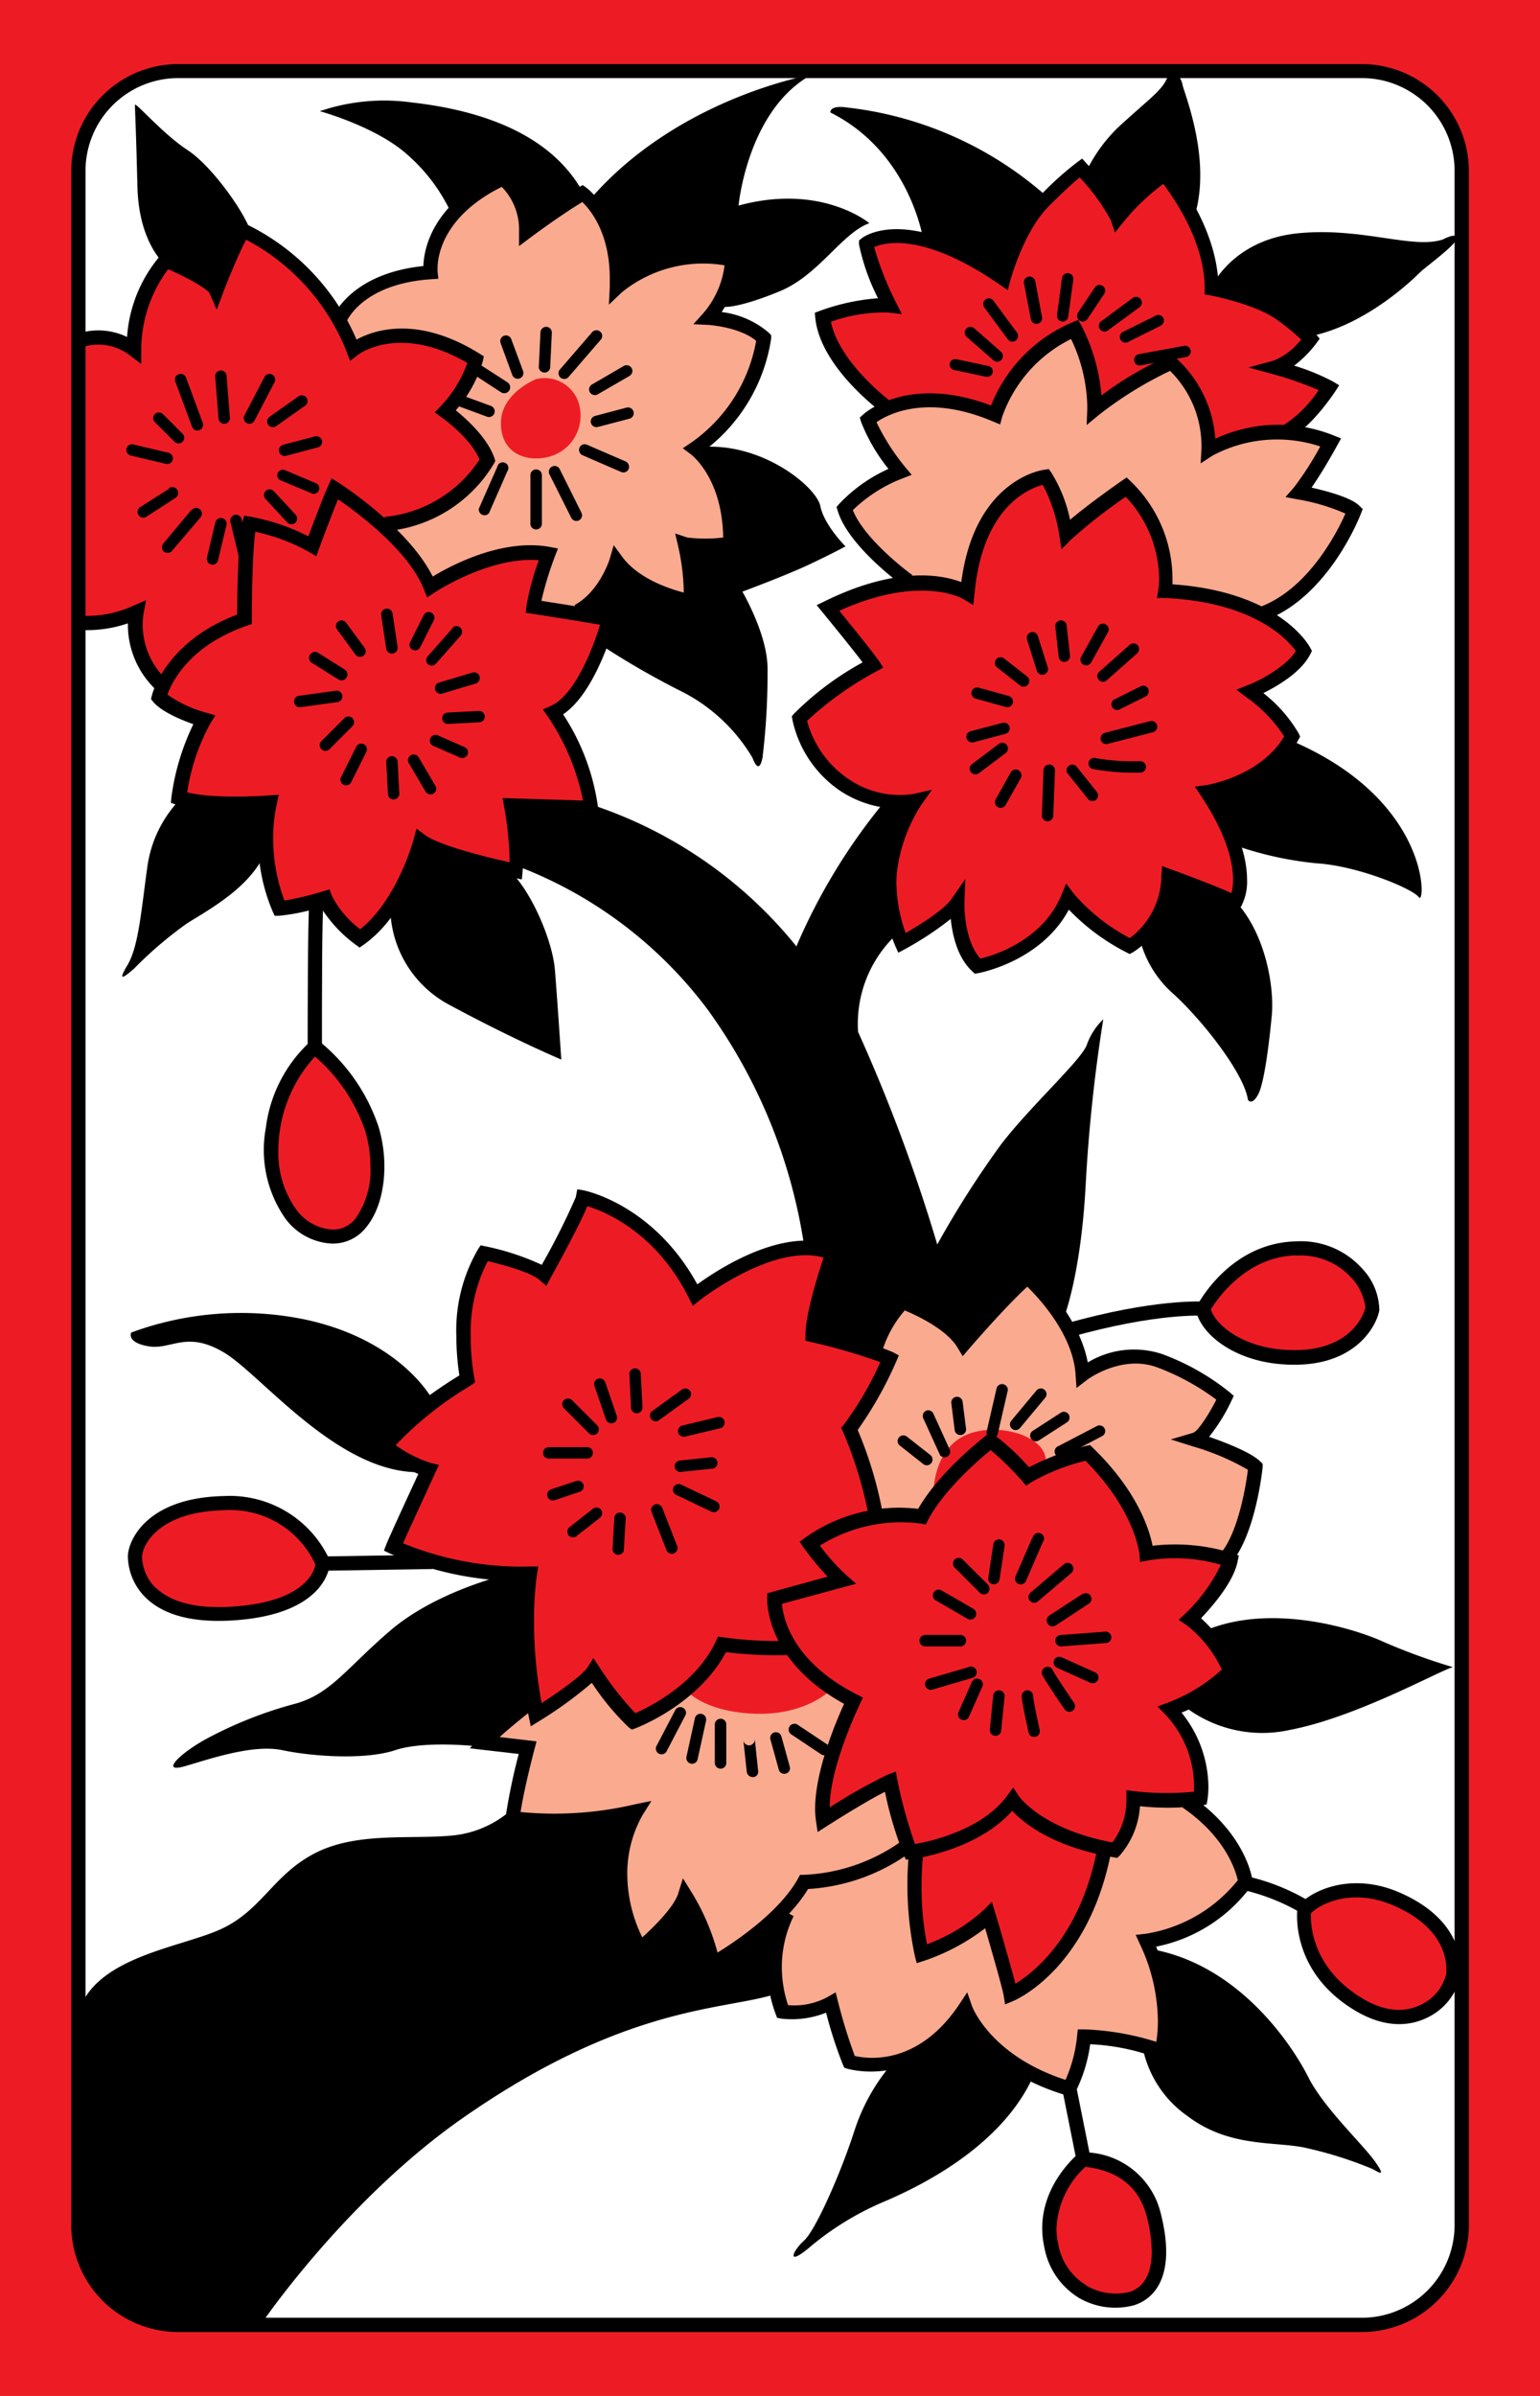 <svg id="_3_3" xmlns="http://www.w3.org/2000/svg" viewBox="0 0 153.07 238.11"><defs><style>.cls-1{fill:#ed1c24;}.cls-2{fill:#fff;}.cls-3{fill:#f9aa8f;}</style></defs><title>_3_3</title><rect class="cls-1" width="153.07" height="238.11"/><path class="cls-2" d="M220.56,315l-.17,184.84,18,31H348.73a10.57,10.57,0,0,0,9.33-10.34V315.68s0-7.83-9.67-9H229.06S221.56,307.68,220.56,315Z" transform="translate(-212.77 -299.63)"/><path class="cls-3" d="M301.89,339.18l-2.83,2s1.83,4,3,5.17c0,0-4.34,2.16-5.17,3.5s6.17,8,6.5,8.5,2.5,6.16,2.5,6.16l14.17,4,12.17-3.33,6.08-4.5s7.58-3.83,8.92-10.5l-4.84-2,2.5-4.67-2.5-1-2-1.5-5.83-5.83-7.33-3s-5.84-3.17-6.5-3.17-7.84,2-7.84,2Z" transform="translate(-212.77 -299.63)"/><path class="cls-3" d="M317.56,429.18s3.17,5,3,6.83a8.57,8.57,0,0,1,6-1.5c3.83.34,7.83,4,7.83,4a16.35,16.35,0,0,1-2.16,4.17,40.81,40.81,0,0,1,4.83,2.33c.5.5.5,5.67-2.67,9.34s-12.33,18.5-12.33,18.5l8.83,5.66s5.67,4.49,5.67,8.17c0,3.17-9.67,5.67-9.67,5.67l2.67,6,.17,5.66-2.84-1-6.16-1.16s-1,4.5-1.84,4.83-3.17-.5-4-1-11.66,1.17-11.66,1.17l-2-2.17-3.5-.33-2.34-5.5a16.59,16.59,0,0,1-4.33.66c-1.33-.16-1.5-3.66-1.5-3.66l-3-.34-11.33-.33-7.17-6.67-4.34-8.33,1.34-6.83a18.73,18.73,0,0,1-3.84-1c-.83-.5.17-9.34.17-9.34l21.5-19,12.84-9.16,3.66-7,7.5-2.34,6.34-.83,4.16-.17Z" transform="translate(-212.77 -299.63)"/><path class="cls-3" d="M246.06,331.68s1.33-4.33,9.5-5.33c0,0,.16-4,2.66-6.34a56.5,56.5,0,0,1,5.67-4.5l3.67,2,3.16,1.84,4.84,1.66,9.67,3,2.83,2.84L284.39,329l-.66,1.84s4.16,1.33,4.66,2.33-.33,5.83-6.33,10.83l4,4.17,1.17,5.17-3.5,7.33L282.39,363l-5.5-1-4.83-.33a16.92,16.92,0,0,1-4.17,1.83c-1.33.17-8,.34-9,0s-9.5-5.16-9.5-5.16-4.67-8-4.33-8.67,1.33-4,1.33-4Z" transform="translate(-212.77 -299.63)"/><path class="cls-1" d="M266.06,337.31s-3.5,1.37-3.5,4.37,2.5,3.88,4.62,3.38a4.22,4.22,0,0,0,3.25-4.75A3.55,3.55,0,0,0,266.06,337.31Z" transform="translate(-212.77 -299.63)"/><path class="cls-1" d="M229.06,325.43a12.64,12.64,0,0,0-3.13,8.75s-2.75-2.37-5.12-.75l-.38,27.88s3.63.62,5.63-.63c0,0-.13,5,2.62,6.88a1.16,1.16,0,0,0,.5,1.75c1.25.62,3.38,1.62,3.38,1.62s-2.5,6.5-1.63,8a7.87,7.87,0,0,0,2.25,2.38l6,1.25s-.12,5.62,1.5,7.12l3.38-.37s3.62,3.5,4.37,3.5,3.38-3.38,3.38-3.38l8-2.25,4.37-1.37s1-2.75,1.25-3.13,6.13-2.87,6.13-2.87-.38-5.63-3.38-9.5c0,0,3.63-4.38,4.75-7.5l1.13-3.13-4.63.88-3.5-.88a48.67,48.67,0,0,1,1.13-5s-4.63-1.25-11.25,3a31.6,31.6,0,0,0-4.63-5.75s8.5-1.87,10-6.75a32.91,32.91,0,0,0-3.87-4.75s2.87-3.25,2.87-5c0,0-5.75-4.75-12.12-1.25,0,0-4.88-9.37-10.5-11.5C237.56,322.68,230.18,323.18,229.06,325.43Z" transform="translate(-212.77 -299.63)"/><path class="cls-1" d="M244.31,403.81a12.82,12.82,0,0,0-4.63,9.5c-.37,6.5,3.88,9.25,6.13,9.25s5.12-2.63,4.37-8.63S245.68,404.56,244.31,403.81Z" transform="translate(-212.77 -299.63)"/><path class="cls-1" d="M301.18,340.18s-6.5-5-6.5-8.87a12.8,12.8,0,0,1,6.5-1.38,42.84,42.84,0,0,1-2-5.62c-.25-1.5,4-1.63,6.75-.75s10.75-4.25,10.75-4.25a19.23,19.23,0,0,1,2.75-2.63,1.84,1.84,0,0,1,2,.88c.25.62,2.63,1,2.63,1l5.37-2.25,1.38,3.87s2.25,6.25,2.37,7.38,2.5.75,2.5.75l6.5,3.12.63,2.25a4.24,4.24,0,0,1-2.75,2.38l4.37,2v.87l-2.62,3.38s-6.5-.13-8.63,1.87c0,0-.62-5.62-4-8.25a17.07,17.07,0,0,0-7.62,4.38s-.38-5.38-2.13-7.88a19,19,0,0,0-7.62,8.25S306.06,338.06,301.18,340.18Z" transform="translate(-212.77 -299.63)"/><path class="cls-1" d="M309.06,358.31s-7.75-2.13-13.75,1.62l4,5.75s-4.75,2.63-7,5c0,0,2.12,8,9.5,8.75l-2.38,8.13,2.5,3.87.5,1.63s4.38-1.63,5.38-3.5c0,0,.37,5.5,2.37,6s6.63-2.75,8.75-6.63c0,0,4.75,4.5,6.13,4.63s2.75-2.5,2.75-2.5l7.37-2s1.75-.75.25-6,4-3.75,4-3.75l1.5-5.63-.12-1.37a13.27,13.27,0,0,0-3.38-4s4.88-2.75,5.13-4-3.25-2.88-4.25-3.63-6.88-2.25-9.5-2.62c0,0-.63-6.5-4-9.88,0,0-4.13,2.13-5.75,4,0,0-.13.88-.5-.75a27.16,27.16,0,0,0-1.88-4.5S310.18,347.68,309.06,358.31Z" transform="translate(-212.77 -299.63)"/><path class="cls-1" d="M244.89,455.35s-2.17-6.5-9.17-6.34-8.83,3.34-9.33,5,0,7.17,9,6S244.89,455.35,244.89,455.35Z" transform="translate(-212.77 -299.63)"/><path class="cls-1" d="M280.93,467.56s1.63,2.12,6.63,2.37,7.5-2.12,7.5-2.12l2.37.87s-2.62,6.38-2.87,11.13l3.37-1.25,3.25-1.75s.5,4.5,1.75,6.37a4.92,4.92,0,0,1,.88,3.75c0,.88.62,6.5.62,6.5s5.5-2.12,6.38-3.25c0,0,1.87,5.25,2.37,7.38a21.44,21.44,0,0,0,9.38-14.13s.62.25,1.37-.62,1.5-4.25,1.5-4.25,5.25.12,6,0a.9.9,0,0,0,.75-.88,14.42,14.42,0,0,0-3.12-8.25s5.62-2.62,6.37-3.87a2.2,2.2,0,0,0,.38-2l-2.88-1.5-1.62-1.5s3.25-4.13,3.37-5.25-.75-1.25-.75-1.25a48.33,48.33,0,0,0-6.87-.13s-2.25-6.75-6.25-9.87c0,0-4.5.75-5.88,2.25,0,0-1.87-1.63-2.87-2.75s-1.38-.5-1.88-.13a67.33,67.33,0,0,0-5.75,6.75l-4.25.13-2.87-8.5,1-1.25,2.62-5.88-.87-.62-3.63-10-2.25-.63s-6.87.5-12,4.63c0,0-3.87-7.25-11.25-9.25l-3.25,7.12s-5.25-1.25-6.5-1.62-2.75,5.62-2,12c0,0-4.87,3.87-5.25,4a24.71,24.71,0,0,0-2.5,2l-.25,1a30.44,30.44,0,0,0,3.75,2.25c.63.12.13,1.25.13,1.25l-3,6.25s6.75,2.25,8.75,2.75a6.21,6.21,0,0,1,2.75,1.25l-.5,10h2.25l.62,2.62,5.63-3.75a2.73,2.73,0,0,1,.75,1,40,40,0,0,0,3.12,3.75S280.31,468.31,280.93,467.56Z" transform="translate(-212.77 -299.63)"/><path class="cls-1" d="M320.68,514.31s-3.75,1.37-3.62,7.75,6.62,6.37,7.75,6.12,4.5-1,2.87-7.75S320.68,514.31,320.68,514.31Z" transform="translate(-212.77 -299.63)"/><path class="cls-1" d="M342.43,489.56s-1.25,4.62,3.88,8.37,8.62,1.63,10.12-.5,1-5.5-3.25-8.37S343.68,487.18,342.43,489.56Z" transform="translate(-212.77 -299.63)"/><path class="cls-1" d="M332.68,429.81s1.25,4.62,8.5,4.62,8-3.87,8-5.5-2.12-5.12-7.25-5.25S332.68,427.56,332.68,429.81Z" transform="translate(-212.77 -299.63)"/><path class="cls-1" d="M305.56,447.85s0-4,3-5.5,8.17-.17,8.17,2.5-1.84,6.33-1.84,6.33Z" transform="translate(-212.77 -299.63)"/><path d="M230.48,306a10.64,10.64,0,0,0-10.63,10.63V520.76a10.64,10.64,0,0,0,10.63,10.63H348.14a10.64,10.64,0,0,0,10.63-10.63V316.6A10.64,10.64,0,0,0,348.14,306Zm-9.21,214.79V316.6a9.22,9.22,0,0,1,9.21-9.21H348.14a9.22,9.22,0,0,1,9.21,9.21V520.76a9.22,9.22,0,0,1-9.21,9.21H230.48A9.22,9.22,0,0,1,221.27,520.76Z" transform="translate(-212.77 -299.63)"/><path d="M245.42,347.86c-.39.79-1.48,3.68-2,5.07a21,21,0,0,0-5.76-1.95l-.62-.1-.17.61c-.46,1.61-.52,7.46-.53,9.22-7.08,2.67-8.43,7.83-8.48,8.06l-.08.33.21.27c.82,1,2.86,1.83,4,2.23a23.66,23.66,0,0,0-2.18,7.25l-.06.56.53.19c2.26.82,6.56.69,8.4.59a17.78,17.78,0,0,0-.25,2.83,18.05,18.05,0,0,0,1.45,7.21l.19.41h.45a20.25,20.25,0,0,0,4.13-.86,13.41,13.41,0,0,0,3.45,3.72l.41.3.42-.29c3.55-2.51,5.38-7.32,6-9.27,2.66,1.35,8.24,2.5,8.94,2.63l.77.16.07-.78a11.73,11.73,0,0,0,.06-1.22,31.41,31.41,0,0,0-.42-4.61l7.94.24-.08-.8a22.37,22.37,0,0,0-3.47-9.24c3.31-2.21,5.12-8.95,5.21-9.26l.17-.69-.69-.18c-.84-.21-5.16-.88-6.85-1.15a34,34,0,0,1,1.34-4.4l.31-.8-.84-.16c-4.75-.86-9.85,1.88-11.61,2.95-2.43-4.86-9.09-9.16-9.39-9.35l-.67-.42Zm-.95,6.32c.49-1.32,1.37-3.66,1.9-4.93,1.82,1.25,7,5.05,8.53,8.94l.33.82.73-.49s5.43-3.61,10.37-3.22a25.38,25.38,0,0,0-1.23,4.54l-.08.69.68.1c1.5.23,5.1.8,6.71,1.09-.72,2.42-2.53,7-4.88,8.06l-.81.35.51.72a22.89,22.89,0,0,1,3.49,8.34l-8-.25.16.87a33.83,33.83,0,0,1,.54,5.22c0,.1,0,.19,0,.29-2.44-.53-7-1.68-8.41-2.71l-.84-.63-.27,1c0,.07-1.64,6.07-5.33,9a9.77,9.77,0,0,1-2.82-3.34l-.23-.62-.64.19a29.39,29.39,0,0,1-3.84.92,17.81,17.81,0,0,1-1.12-6.19,15.87,15.87,0,0,1,.36-3.4l.2-.93-.95.07c-.06,0-5.36.41-8.15-.31a20.33,20.33,0,0,1,2.31-6.86l.49-.79-.9-.26a12.3,12.3,0,0,1-3.87-1.8c.42-1.18,2.16-4.87,7.91-6.85l.48-.16v-.51c0-1.89.06-6.66.35-8.66a19,19,0,0,1,5.33,2l.73.43Z" transform="translate(-212.77 -299.63)"/><path d="M236.28,322.16a43,43,0,0,0-2.31,5.06,22.16,22.16,0,0,0-4.48-2.36l-.46-.19-.33.37a13.9,13.9,0,0,0-3.3,8.08,6.6,6.6,0,0,0-5.11-.26l.54,1.31a5.15,5.15,0,0,1,4.8.74l1.18.89,0-1.47v-.09a13.41,13.41,0,0,1,2.67-7.85c2.07.88,3.94,2,4.13,2.4l.7,1.62.62-1.65s1.24-3.27,2.3-5.31a21.47,21.47,0,0,1,10,11.15l.34.89.76-.58c.17-.14,4.23-3.1,10.89.79a12.06,12.06,0,0,1-2.68,4.33l-.56.59.67.48s2.88,2,3.78,4.2A12.68,12.68,0,0,1,251,351l.13,1.42a13.88,13.88,0,0,0,10.73-6.71l.14-.27-.09-.29c-.68-2-2.8-3.91-3.84-4.74a12.77,12.77,0,0,0,2.69-4.89l.1-.48-.42-.26c-6.26-3.9-10.61-2.29-12.23-1.4a22.73,22.73,0,0,0-11-11.49l-.57-.24Z" transform="translate(-212.77 -299.63)"/><path d="M225.92,359.87a10.94,10.94,0,0,1-5.28.94l-.16,1.41a12.64,12.64,0,0,0,5-.64v.08a8.9,8.9,0,0,0,3,6.71l1-1.05a7.49,7.49,0,0,1-2.45-6.67l.26-1.37Z" transform="translate(-212.77 -299.63)"/><path d="M262.42,316.7c-6.7,3.14-7.51,7.66-7.57,9.37-7.09.73-8.88,4.83-8.95,5l1.31.53c.07-.15,1.65-3.76,8.4-4.22l.73-.05-.08-.74s0-.13,0-.3c0-1.13.48-5.15,6.38-8.09a6.07,6.07,0,0,1,1.72,4.47v1.42l1.13-.85s2.93-2.19,5.16-3.53c.79.76,2.73,3.06,2.73,7.61,0,.26,0,.53,0,.82l-.09,1.77,1.29-1.23A12.82,12.82,0,0,1,284.79,326a9,9,0,0,1-2.1,4.74l-1,1.11,1.47.07s3.09.18,4.77,1.58a15.67,15.67,0,0,1-6.46,10.12l-.83.56.8.6c.13.1,3.13,2.42,3.21,8.27a15.07,15.07,0,0,1-3.56,0l-1.21-.4.29,1.24a22.05,22.05,0,0,1,.56,4.32c0,.11,0,.2,0,.31-1.42-.37-4.5-1.37-6.11-3.55l-.85-1.16-.4,1.38s-1,3.23-3.49,4.57l.67,1.25a8.89,8.89,0,0,0,3.74-4.3,14.79,14.79,0,0,0,7,3.38l.7.11.11-.71a8.53,8.53,0,0,0,.09-1.27,20,20,0,0,0-.4-3.67,29.3,29.3,0,0,0,3.68-.12l.63-.06v-.63c0-.16,0-.32,0-.47,0-5.08-2-7.88-3.13-9a17.11,17.11,0,0,0,6.45-11l0-.33-.23-.24a8.85,8.85,0,0,0-4.69-2.06,10.41,10.41,0,0,0,1.73-5.27v-.58l-.56-.12a14,14,0,0,0-11,2.1c-.21-5.88-3.46-8.37-3.61-8.48l-.37-.27-.4.23c-1.57.9-3.53,2.28-4.71,3.13a7.13,7.13,0,0,0-2.52-4.59l-.34-.24Z" transform="translate(-212.77 -299.63)"/><path d="M316.64,346.31c-.29,0-7,1-8.32,11.17-1.82-.69-6.33-1.66-13.57,1.9l-.81.39.57.69c1.09,1.33,3.06,3.75,4,5a29.79,29.79,0,0,0-6.82,5.1l-.22.25.06.33a11.38,11.38,0,0,0,4.63,7A10.7,10.7,0,0,0,302.4,380a17.21,17.21,0,0,0-1.88,5.74,12.08,12.08,0,0,0-.1,1.58,16.63,16.63,0,0,0,1.33,6.3l.31.69.67-.36a31.56,31.56,0,0,0,4.54-3c.16,1.55.64,3.83,2.14,5.21l.26.24.34-.06c.27-.05,6.26-1.21,9-6.31a21.41,21.41,0,0,0,5.71,4.24l.33.17.33-.17a9,9,0,0,0,4.07-6.66c1.48.55,4.57,1.72,5.78,2.33l.58.29.34-.55a5.26,5.26,0,0,0,.57-2.68c0-1.8-.64-4.55-2.89-8.2,1.89-.46,6-1.86,8-5.66l.17-.31-.15-.32a14.14,14.14,0,0,0-3.51-4c1.39-.69,3.76-2.06,4.67-3.87l.16-.32L343,364c-.12-.23-3.06-5.57-13.69-6.3,0-.2,0-.39,0-.66a13.47,13.47,0,0,0-4.13-9.55l-.42-.41-.49.33c-.15.11-3.18,2.21-5.14,3.88a14.3,14.3,0,0,0-1.87-4.7l-.25-.35Zm-7,12.27c.8-8.53,5.35-10.39,6.78-10.76a15.85,15.85,0,0,1,1.64,5l.21,1.4,1-1a53,53,0,0,1,5.39-4.22,12,12,0,0,1,3.32,8.08,7.47,7.47,0,0,1-.08,1.18l-.14.8.81,0c8.84.41,12.17,4.13,13,5.27-1,1.59-3.7,3-4.73,3.37l-1.18.47,1,.76a14,14,0,0,1,3.75,3.89c-2.39,4-7.71,4.83-7.76,4.84l-1.12.15.63.94c2.59,3.9,3.17,6.64,3.17,8.3a5.42,5.42,0,0,1-.16,1.34c-2-.91-5.83-2.3-6-2.36l-.89-.33-.07.94a7.86,7.86,0,0,1-3.14,6.22,19,19,0,0,1-5.58-4.43l-.75-1-.47,1.15c-1.84,4.47-6.65,6-8.06,6.31-1.45-1.62-1.58-4.59-1.58-5.34v-.18l.09-2.39-1.38,2c-.75,1.07-3.13,2.56-4.55,3.38a15.22,15.22,0,0,1-.92-5,10.78,10.78,0,0,1,.09-1.38,16,16,0,0,1,2.37-6.35l1.07-1.51-1.81.41a9,9,0,0,1-6.6-1.56,10.13,10.13,0,0,1-4-5.7,33.13,33.13,0,0,1,6.89-4.92l.69-.37-.43-.65c-.53-.79-2.84-3.64-3.95-5,8.07-3.65,12.27-1.2,12.31-1.18l1,.61Z" transform="translate(-212.77 -299.63)"/><path d="M319.27,331.7a15,15,0,0,0-8,8.23c-8.18-3.11-12.53.73-12.71.9l-.33.3.13.43a17.73,17.73,0,0,0,2.72,4.67,15.49,15.49,0,0,0-4.91,3.49l-.25.29.11.37c1.05,3.53,6.37,7.38,6.59,7.54l.83-1.15c-.05,0-4.73-3.45-5.91-6.44a14.6,14.6,0,0,1,4.92-3.15l.93-.36-.64-.76a22.07,22.07,0,0,1-2.86-4.47c1.13-.79,5-2.85,11.54-.09l.75.31.21-.78a13.7,13.7,0,0,1,6.84-7.71,16.2,16.2,0,0,1,1.61,6.57c0,.14,0,.29,0,.43l-.06,1.55,1.21-1a37.41,37.41,0,0,1,7.08-4.38,10.49,10.49,0,0,1,3.12,7.21,5.43,5.43,0,0,1,0,.57l-.08,1.41,1.18-.77A13.62,13.62,0,0,1,344,344a31.66,31.66,0,0,1-2.64,4.1l-.82.93,1.22.23a20,20,0,0,1,4.74,1.41c-.76,1.72-3.58,7.37-8.37,9.23l.52,1.33c6.22-2.42,9.28-10.25,9.4-10.58l.17-.43-.33-.32c-.82-.83-3.25-1.47-4.76-1.81,1.15-1.63,2.48-4.06,2.55-4.19l.39-.7-.75-.3a14.8,14.8,0,0,0-11.75.33,12,12,0,0,0-3.89-8l-.32-.27L329,335a32.25,32.25,0,0,0-6.75,3.93,18.48,18.48,0,0,0-2-6.95l-.32-.56Z" transform="translate(-212.77 -299.63)"/><path d="M319.83,315.76a30.68,30.68,0,0,0-3.77,3.42,19.09,19.09,0,0,0-3.91,7.06c-9.4-6.15-13.52-3.09-13.7-2.95l-.3.24,0,.38a21.38,21.38,0,0,0,1.89,5.36,21.42,21.42,0,0,0-5.77,1.25l-.51.19.05.55c.53,4.92,6.54,9.31,6.79,9.5l.83-1.15c-.05,0-5.23-3.87-6.07-8a15.55,15.55,0,0,1,5.74-.92l1.31.16-.59-1.18a30.68,30.68,0,0,1-2.16-5.48c1.11-.49,4.95-1.46,12.46,3.71l.82.57.26-1s1.32-4.85,3.82-7.35c1.62-1.62,2.56-2.44,3.07-2.86a20.47,20.47,0,0,1,3.09,4.25l.41,1.23.81-1a21.49,21.49,0,0,1,4-3.83c1,1.36,4.11,5.68,4.11,10.39v.59l.58.1s4.37.83,6.55,2.38a22.56,22.56,0,0,1,2.46,2,6.64,6.64,0,0,1-2.74,2.1l-2.5.68,2.5.68a35.62,35.62,0,0,1,4.48,1.57,12.14,12.14,0,0,1-3.44,3.45l.63,1.27c2.15-1.08,4.35-4.44,4.45-4.58l.4-.62-.63-.38a21.22,21.22,0,0,0-3.85-1.57,11.24,11.24,0,0,0,2.22-2.24l.32-.44-.34-.42a17,17,0,0,0-3.14-2.63,20.14,20.14,0,0,0-6.59-2.51c-.28-5.94-4.6-11-4.79-11.21l-.34-.4-.48.22a16.35,16.35,0,0,0-4.23,3.72,34.6,34.6,0,0,0-3.29-4.22l-.41-.45Z" transform="translate(-212.77 -299.63)"/><path d="M243.62,403.13a14,14,0,0,0-4.43,8.61,11.9,11.9,0,0,0,1.95,9,6.11,6.11,0,0,0,4.36,2.46,4.17,4.17,0,0,0,3.71-1.66c1.79-2.2,2.28-6.29,1.19-9.92a18.48,18.48,0,0,0-5.91-8.52l-.44-.34Zm2,18.68a4.79,4.79,0,0,1-3.37-1.93,9.63,9.63,0,0,1-1.81-5.94,13.83,13.83,0,0,1,3.64-9.31,17,17,0,0,1,5,7.42,12.68,12.68,0,0,1,.51,3.54,8.24,8.24,0,0,1-1.45,5.08A2.77,2.77,0,0,1,245.62,421.81Z" transform="translate(-212.77 -299.63)"/><path d="M243.35,403.68h1.42c0-5.27,0-13.41.16-14.23l-1.41-.2C243.35,390.43,243.35,402.33,243.35,403.68Z" transform="translate(-212.77 -299.63)"/><path d="M270,418.61a70.94,70.94,0,0,1-3.38,6.72,25.3,25.3,0,0,0-5.6-1.84l-.48-.1-.26.4a16,16,0,0,0-2.15,8.65,25.58,25.58,0,0,0,.3,3.88c-1.34.81-5.63,3.54-8,6.6l-.42.55.55.43a16.86,16.86,0,0,0,3.79,2.21c-.81,1.76-2.9,6.28-3.18,7l-.24.62.6.29a32.64,32.64,0,0,0,13,2.75,36.62,36.62,0,0,0-.21,4.05,45.47,45.47,0,0,0,1,9.37l.21,1,.86-.53a40.78,40.78,0,0,0,5.21-3.79,25,25,0,0,0,3.65,4.41l.31.24.37-.13c.26-.1,6.23-2.39,9-7.57a40.18,40.18,0,0,0,6.66.27l-.06-1.41a38.17,38.17,0,0,1-6.86-.33l-.53-.08-.22.48c-2,4.27-6.67,6.55-8,7.14a31.14,31.14,0,0,1-3.56-4.56l-.61-.92-.59.93c-.46.74-2.76,2.38-4.55,3.55a44.15,44.15,0,0,1-.76-8.06,34.4,34.4,0,0,1,.28-4.66l.14-.86-.87,0A30.91,30.91,0,0,1,252.83,453c.66-1.48,2.29-5,3.2-7l.37-.78-.84-.21a12,12,0,0,1-3.46-1.76,34.56,34.56,0,0,1,7.48-5.94L260,437l-.1-.5a23.42,23.42,0,0,1-.34-4.09,15.24,15.24,0,0,1,1.69-7.45c1.48.35,4.28,1.11,5.15,1.88l.67.58.42-.77q2.91-5.31,3.66-7.15c1.66.5,6.79,2.53,10.09,9.12l.39.79.68-.55c.08-.06,7.28-5.69,12.32-4.25-.53,1.59-1.8,5.6-1.8,7.7v.56l.55.13a58.12,58.12,0,0,1,6.89,2,32.35,32.35,0,0,1-3.61,6.19l-.28.34.18.39a40.65,40.65,0,0,1,2.61,8.65l1.4-.19a39.33,39.33,0,0,0-2.55-8.64,37.73,37.73,0,0,0,3.84-6.82l.25-.59-.57-.31a41.37,41.37,0,0,0-7.25-2.26,42.61,42.61,0,0,1,1.92-7.38l.22-.63-.61-.26c-5-2.12-11.7,2.3-13.74,3.78-4.31-7.86-11-9.27-11.24-9.33l-.69-.12Z" transform="translate(-212.77 -299.63)"/><path d="M310.8,442.28c-.2.15-4.61,3.54-6.77,7.3a16.11,16.11,0,0,0-11.22,2.86l-.56.41.39.57a29.79,29.79,0,0,0,2.39,2.9l-6,1.65,0,.5s0,.08,0,.16c0,1,.41,6.35,7.64,10.33-.76,1.66-2.88,6.62-2.88,10.42a8.22,8.22,0,0,0,.09,1.24l.16,1.08.92-.59s3.61-2.32,5.77-3.41a37,37,0,0,0,1.87,6.26l.21.49.52-.07c.28,0,6.57-.86,10.05-4.79,1.12,1.2,4,3.59,10.08,4.62l.36.06.26-.25a8.31,8.31,0,0,0,2-4.89,24.93,24.93,0,0,0,6.13-.08l.49-.09.09-.49a8.42,8.42,0,0,0,.09-1.32,11.87,11.87,0,0,0-2.67-7.32,14.92,14.92,0,0,0,5.44-3.71l.26-.33-.17-.39a15.08,15.08,0,0,0-3.59-4.95c1.05-1.1,3.22-3.56,3.63-5.63l.12-.6-.57-.21a19.07,19.07,0,0,0-8-.76c-.3-1.53-1.46-5.41-5.94-9.74l-.27-.27-.38.08a25.19,25.19,0,0,0-5.69,2.13,22.76,22.76,0,0,0-3.42-3.19l-.42-.28Zm-5.78,8.4c1.58-3,5.06-6,6.22-6.94a29.5,29.5,0,0,1,3.12,3.07l.4.47.51-.34a20.82,20.82,0,0,1,5.39-2.14c4.93,4.94,5.36,9.22,5.36,9.27l.06.79.78-.15a16.38,16.38,0,0,1,7.26.43,16.66,16.66,0,0,1-3.55,4.86l-.64.61.73.49a12,12,0,0,1,3.55,4.45,16.46,16.46,0,0,1-5.39,3.3l-1,.37.76.78a10.4,10.4,0,0,1,2.87,7.21c0,.2,0,.33,0,.48a28.16,28.16,0,0,1-5.92-.05l-.8-.1v.81a7,7,0,0,1-1.39,4.38c-7-1.31-9.28-4.57-9.3-4.6l-.56-.86-.61.83c-2.48,3.38-7.54,4.51-9.15,4.79a45.32,45.32,0,0,1-1.75-6.34l-.16-.86L301,476a53.5,53.5,0,0,0-5.76,3.25c0-4.15,3-10.22,3-10.29l.3-.62-.62-.32c-6.4-3.26-7.3-7.57-7.43-9l7.38-2-1-.87a20.19,20.19,0,0,1-2.6-2.92,15.22,15.22,0,0,1,10-2.19l.52.1Z" transform="translate(-212.77 -299.63)"/><path d="M314.43,426a74.57,74.57,0,0,0-5.84,6.08,16.23,16.23,0,0,0-5.79-3.71l-.35-.13-.31.22c-2,1.46-3.05,5.06-3.1,5.21l1.37.39a11.13,11.13,0,0,1,2.29-4.2c1.06.44,4.13,1.84,5.25,3.7l.51.85.64-.75s3.48-4.05,5.78-6.16c1.2,1.18,4.55,4.78,4.8,8.75l.09,1.32,1.05-.81s3.42-2.57,7-1.23a23.71,23.71,0,0,1,5.85,3.2c-.86,1.68-1.88,3.16-2.3,3.29l-2.23.66,2.22.7a24.25,24.25,0,0,1,5.45,2.32c-.18,1.4-.93,6.26-2.77,8.37l1.06.93c2.45-2.8,3.15-9.28,3.17-9.56l0-.34-.24-.23c-.91-.91-3.51-1.9-5.08-2.45a18,18,0,0,0,2.22-3.58l.23-.49L335,438a23.74,23.74,0,0,0-6.71-3.8,8.89,8.89,0,0,0-7.4.83c-.92-4.89-5.35-8.85-5.55-9l-.46-.4Z" transform="translate(-212.77 -299.63)"/><path d="M341.54,423c-6.51.18-9.65,6.13-9.78,6.39l-.11.21,0,.23c.4,2.39,4.17,5.6,10.22,5.42,5.86-.17,7.77-4,8-5.42a6.12,6.12,0,0,0-1.71-4.13A8.18,8.18,0,0,0,341.54,423Zm0,1.42a6.8,6.8,0,0,1,5.5,2.14,5.4,5.4,0,0,1,1.45,3s-.85,4.06-6.66,4.24c-5.15.15-8.24-2.42-8.71-4.05C333.79,428.71,336.61,424.52,341.58,424.39Z" transform="translate(-212.77 -299.63)"/><path d="M318.7,431.17l.39,1.36c8.57-2.43,13.21-2.15,13.25-2.14l.1-1.42C332.25,429,327.55,428.66,318.7,431.17Z" transform="translate(-212.77 -299.63)"/><path d="M235,448.31c-7.77.17-9.52,4.53-9.52,6a5.88,5.88,0,0,0,1.85,4.17c1.77,1.67,4.59,2.41,8.39,2.2,9.54-.53,9.83-5.47,9.84-5.68v-.14l0-.14A10.91,10.91,0,0,0,235,448.31Zm-6.7,9.18a4.51,4.51,0,0,1-1.41-3.14c0-.94,1.38-4.48,8.14-4.63a9.31,9.31,0,0,1,9.09,5.39c-.1.63-1,3.78-8.47,4.2C232.29,459.5,229.82,458.88,228.34,457.49Z" transform="translate(-212.77 -299.63)"/><polygon points="32.12 154.68 32.12 156.1 42.98 155.93 42.92 154.51 32.12 154.68"/><path d="M260.36,472.38l-.89,1,4.86.56a60.22,60.22,0,0,0-1.31,6.3l-.08.63.62.15c.17,0,4,.88,11.24-.41a14,14,0,0,0-1.07,5.41,15.9,15.9,0,0,0,2,7.65l.41.75.66-.55a22.65,22.65,0,0,0,4.09-4.38,15.13,15.13,0,0,1,1.92,5.38l.07,1.12,1-.54c.27-.15,6.51-3.64,9.21-8.09a19.16,19.16,0,0,0,10.39-3.81l-.88-1.11a17.93,17.93,0,0,1-9.9,3.51h-.41l-.2.37c-1.85,3.33-6.16,6.22-8,7.36a22.45,22.45,0,0,0-2.62-6.06l-.82-1.32-.46,1.48c-.41,1.34-2.34,3.27-3.58,4.39a14.43,14.43,0,0,1-1.49-6.16,11.78,11.78,0,0,1,1.52-6l.88-1.4-1.62.33a35,35,0,0,1-11.39.77c.41-2.59,1.37-6.19,1.38-6.23l.21-.79-3.67-.43c1.49-1.35,3.68-3.05,3.71-3.07l-.87-1.12A52.75,52.75,0,0,0,260.36,472.38Z" transform="translate(-212.77 -299.63)"/><path d="M313.7,496.77c-.53-2-1.79-6.37-2-7l-.34-1.14-.84.84a17.23,17.23,0,0,1-5.61,3.38,29.07,29.07,0,0,1-.54-5.55,32.86,32.86,0,0,1,.19-3.74l-1.41-.17A34.08,34.08,0,0,0,303.7,494l.19.73.72-.23a21.07,21.07,0,0,0,6.08-3.24c.66,2.28,1.73,6,1.84,6.68l.14.89.83-.35c.31-.13,7.54-3.28,9.75-15l-1.39-.26C320.19,492.07,315.49,495.68,313.7,496.77Z" transform="translate(-212.77 -299.63)"/><path d="M330.32,479.27c4.25,2.91,5.27,6.27,5.48,7.22a14.66,14.66,0,0,1-9.15,5.32l-1,.11.41.89a18.21,18.21,0,0,1,1.8,7.65,12.83,12.83,0,0,1-.16,2.09,26.92,26.92,0,0,0-7.14-1.24l-.66,0-.07.66a14.24,14.24,0,0,1-1.15,4.36c-7.49-2.43-9.29-7.3-9.3-7.34l-.47-1.36-.79,1.19c-4.11,6.16-9.15,5.42-10.39,5.13a52.65,52.65,0,0,1-1.67-5.41l-.23-.91-.81.47a6.94,6.94,0,0,1-3.92.8,12,12,0,0,1-.62-3.69,11.54,11.54,0,0,1,1.17-5.15l-1.23-.7a13.05,13.05,0,0,0-.55,10.43l.14.37.39.08a9.15,9.15,0,0,0,4.48-.59,42.62,42.62,0,0,0,1.68,5.19l.13.28.29.1c.07,0,6.45,2,11.59-4.65,1,1.82,3.78,5.41,10.27,7.32l.53.16.28-.48a15.17,15.17,0,0,0,1.48-4.78,21.53,21.53,0,0,1,6.77,1.4l.73.34.25-.76a11.4,11.4,0,0,0,.41-3.29,19.46,19.46,0,0,0-1.61-7.39,15.47,15.47,0,0,0,9.44-6l.15-.22,0-.27c0-.19-.6-4.7-6.13-8.5Z" transform="translate(-212.77 -299.63)"/><path d="M320,513.63c-.2.16-4.66,3.84-3.42,9.37a7.43,7.43,0,0,0,3.44,5,7.2,7.2,0,0,0,5.46.73c1.4-.43,4.45-2.18,2.65-9.19a7.91,7.91,0,0,0-7.26-6l-.6-.09Zm.73,13.1a5.94,5.94,0,0,1-2.76-4,7.14,7.14,0,0,1-.19-1.62,8.76,8.76,0,0,1,2.88-6.14h0c1.37.19,5,.7,6.09,4.93a14.63,14.63,0,0,1,.5,3.5c0,2.13-.75,3.53-2.19,4A5.79,5.79,0,0,1,320.68,526.73Z" transform="translate(-212.77 -299.63)"/><rect x="319.1" y="507.11" width="1.42" height="7.65" transform="translate(-306.76 -226.98) rotate(-11.31)"/><path d="M341.78,489.15l-.07.13,0,.15c0,.24-.65,6,5.49,9.85,3.35,2.11,5.91,1.62,7.46.85a6,6,0,0,0,3.29-4.22c.14-1.62-.19-5.65-6.09-8.21C346.72,485.48,342.57,487.84,341.78,489.15Zm9.5-.15c5.06,2.19,5.35,5.48,5.24,6.79a4.58,4.58,0,0,1-2.52,3.07c-1.22.61-3.27,1-6.06-.78-4.45-2.79-4.87-6.65-4.87-8a1.85,1.85,0,0,1,0-.29C343.64,489.09,346.88,487.09,351.28,489Z" transform="translate(-212.77 -299.63)"/><path d="M336,487.38a20.6,20.6,0,0,1,5.9,2.25l.71-1.23a21.23,21.23,0,0,0-6.43-2.42Z" transform="translate(-212.77 -299.63)"/><path d="M243.58,364.71a.57.57,0,0,0,.18.79l2.66,1.66a.57.57,0,1,0,.6-1l-2.66-1.67A.57.57,0,0,0,243.58,364.71Z" transform="translate(-212.77 -299.63)"/><path d="M246.15,368.28l-3.67.5a.57.57,0,0,0,.15,1.13l3.67-.5a.57.57,0,1,0-.15-1.13Z" transform="translate(-212.77 -299.63)"/><path d="M247,371l-2.33,2.33a.57.57,0,0,0,.8.8l2.33-2.33a.57.57,0,0,0,0-.8A.55.55,0,0,0,247,371Z" transform="translate(-212.77 -299.63)"/><path d="M248.22,373.76l-1.5,3a.57.57,0,1,0,1,.51l1.5-3a.57.57,0,0,0-1-.51Z" transform="translate(-212.77 -299.63)"/><path d="M251.69,374.78a.56.56,0,0,0-.53.6l.17,3.16a.56.56,0,0,0,.59.54.58.58,0,0,0,.54-.6l-.17-3.16A.58.58,0,0,0,251.69,374.78Z" transform="translate(-212.77 -299.63)"/><path d="M253.6,374.69a.57.57,0,0,0-.2.78l1.67,2.83a.57.57,0,0,0,.78.2.56.56,0,0,0,.2-.77l-1.67-2.84A.57.57,0,0,0,253.6,374.69Z" transform="translate(-212.77 -299.63)"/><path d="M255.54,373a.56.56,0,0,0,.29.75l2.67,1.17a.57.57,0,0,0,.74-.3.55.55,0,0,0-.29-.74l-2.66-1.17A.57.57,0,0,0,255.54,373Z" transform="translate(-212.77 -299.63)"/><path d="M260.36,370.28l-3.17.17a.57.57,0,0,0,.06,1.13l3.17-.17a.57.57,0,0,0,.54-.59A.58.58,0,0,0,260.36,370.28Z" transform="translate(-212.77 -299.63)"/><path d="M259.73,366.47l-3.33,1a.57.57,0,0,0-.38.71.56.56,0,0,0,.7.38l3.33-1a.57.57,0,0,0,.38-.71A.56.56,0,0,0,259.73,366.47Z" transform="translate(-212.77 -299.63)"/><path d="M257.8,362l-2.5,2.84a.56.56,0,0,0,0,.8.58.58,0,0,0,.8-.05l2.5-2.84a.57.57,0,0,0-.85-.75Z" transform="translate(-212.77 -299.63)"/><path d="M254.88,360.76l-1.33,2.67a.56.56,0,1,0,1,.5l1.34-2.66a.56.56,0,0,0-.25-.76A.58.58,0,0,0,254.88,360.76Z" transform="translate(-212.77 -299.63)"/><path d="M251.14,360.12a.58.58,0,0,0-.48.65l.5,3.33a.57.57,0,0,0,1.13-.17l-.5-3.33A.57.57,0,0,0,251.14,360.12Z" transform="translate(-212.77 -299.63)"/><path d="M246.39,361.39a.56.56,0,0,0-.12.79l1.83,2.5a.55.55,0,0,0,.79.12A.56.56,0,0,0,249,364l-1.84-2.5A.56.56,0,0,0,246.39,361.39Z" transform="translate(-212.77 -299.63)"/><path d="M230.53,336.82a.55.55,0,0,0-.34.72l1.67,4.5a.56.56,0,0,0,.73.34.57.57,0,0,0,.33-.73l-1.66-4.5A.57.57,0,0,0,230.53,336.82Z" transform="translate(-212.77 -299.63)"/><path d="M234.68,336.45a.56.56,0,0,0-.52.61l.33,4.17a.58.58,0,0,0,.61.52.57.57,0,0,0,.52-.62l-.33-4.16A.57.57,0,0,0,234.68,336.45Z" transform="translate(-212.77 -299.63)"/><path d="M239.06,337.09l-2,3.83a.56.56,0,1,0,1,.52l2-3.83a.56.56,0,0,0-1-.52Z" transform="translate(-212.77 -299.63)"/><path d="M242.4,339.05l-2.84,2a.57.57,0,0,0-.13.79.56.56,0,0,0,.79.14l2.83-2a.57.57,0,1,0-.65-.93Z" transform="translate(-212.77 -299.63)"/><path d="M244.08,343l-3.17.83a.57.57,0,0,0-.4.69.58.58,0,0,0,.69.41l3.17-.84a.56.56,0,0,0-.29-1.09Z" transform="translate(-212.77 -299.63)"/><path d="M240.37,346.63a.56.56,0,0,0,.3.74l3.17,1.33a.56.56,0,0,0,.44-1l-3.17-1.34A.57.57,0,0,0,240.37,346.63Z" transform="translate(-212.77 -299.63)"/><path d="M239.17,348.43a.57.57,0,0,0,0,.8l2.17,2.34a.57.57,0,0,0,.8,0,.58.58,0,0,0,0-.81L240,348.46A.57.57,0,0,0,239.17,348.43Z" transform="translate(-212.77 -299.63)"/><path d="M236.09,350.8a.57.57,0,0,0-.42.68l.84,3.5a.57.57,0,0,0,1.1-.26l-.83-3.5A.57.57,0,0,0,236.09,350.8Z" transform="translate(-212.77 -299.63)"/><path d="M234.17,351.55l-.83,3.5a.57.57,0,0,0,.42.68.56.56,0,0,0,.68-.42l.84-3.5a.57.57,0,0,0-1.11-.26Z" transform="translate(-212.77 -299.63)"/><path d="M231.79,350.31,229,353.65a.58.58,0,0,0,.06.8.57.57,0,0,0,.8-.07l2.84-3.33a.57.57,0,0,0-.87-.74Z" transform="translate(-212.77 -299.63)"/><path d="M229.58,348.2,226.75,350a.57.57,0,1,0,.62.95l2.83-1.83a.57.57,0,1,0-.62-1Z" transform="translate(-212.77 -299.63)"/><path d="M225.34,344.22a.57.57,0,0,0,.42.68l3.5.83a.56.56,0,0,0,.68-.42.56.56,0,0,0-.42-.68l-3.5-.83A.56.56,0,0,0,225.34,344.22Z" transform="translate(-212.77 -299.63)"/><path d="M228.16,340.78a.57.57,0,0,0,0,.8l2,2a.57.57,0,0,0,.8-.8l-2-2A.57.57,0,0,0,228.16,340.78Z" transform="translate(-212.77 -299.63)"/><path d="M262.86,333a.57.57,0,0,0-.33.73l1.16,3.17a.57.57,0,0,0,1.07-.4l-1.17-3.16A.56.56,0,0,0,262.86,333Z" transform="translate(-212.77 -299.63)"/><path d="M259.58,336a.57.57,0,0,0,.17.78l2.83,1.84a.57.57,0,1,0,.62-1l-2.83-1.83A.57.57,0,0,0,259.58,336Z" transform="translate(-212.77 -299.63)"/><path d="M257.69,339.15a.57.57,0,0,0,.34.73l3.17,1.17a.57.57,0,0,0,.39-1.07l-3.17-1.16A.57.57,0,0,0,257.69,339.15Z" transform="translate(-212.77 -299.63)"/><path d="M262.21,346l-1.84,4.17a.57.57,0,0,0,1,.46l1.83-4.17a.56.56,0,1,0-1-.46Z" transform="translate(-212.77 -299.63)"/><path d="M265.49,346.85v4.83a.57.57,0,0,0,1.14,0v-4.83a.57.57,0,0,0-1.14,0Z" transform="translate(-212.77 -299.63)"/><path d="M267.64,346a.57.57,0,0,0-.26.76l2.17,4.33a.58.58,0,0,0,.76.26.57.57,0,0,0,.25-.77l-2.16-4.33A.56.56,0,0,0,267.64,346Z" transform="translate(-212.77 -299.63)"/><path d="M270.37,344.12a.58.58,0,0,0,.3.75l3.83,1.66a.56.56,0,0,0,.75-.29.58.58,0,0,0-.3-.75l-3.83-1.66A.56.56,0,0,0,270.37,344.12Z" transform="translate(-212.77 -299.63)"/><path d="M275.08,340.13l-3.17.84a.56.56,0,1,0,.29,1.09l3.17-.83a.57.57,0,0,0-.29-1.1Z" transform="translate(-212.77 -299.63)"/><path d="M274.77,336l-3.16,1.84a.56.56,0,0,0-.21.77.58.58,0,0,0,.78.21l3.16-1.83a.57.57,0,0,0,.21-.78A.58.58,0,0,0,274.77,336Z" transform="translate(-212.77 -299.63)"/><path d="M271.63,332.64l-3.17,3.67a.57.57,0,1,0,.86.74l3.17-3.67a.56.56,0,0,0-.06-.79A.57.57,0,0,0,271.63,332.64Z" transform="translate(-212.77 -299.63)"/><path d="M266.49,332.65l-.16,3.34a.57.57,0,1,0,1.13.05l.16-3.33a.57.57,0,0,0-.53-.6A.58.58,0,0,0,266.49,332.65Z" transform="translate(-212.77 -299.63)"/><path d="M313.23,376.4l-1.5,2.67a.57.57,0,0,0,1,.55l1.5-2.66a.57.57,0,0,0-1-.56Z" transform="translate(-212.77 -299.63)"/><path d="M316.49,376.16l-.16,4.5a.56.56,0,0,0,.54.59.57.57,0,0,0,.59-.55l.17-4.5a.58.58,0,0,0-.55-.59A.58.58,0,0,0,316.49,376.16Z" transform="translate(-212.77 -299.63)"/><path d="M319,375.74a.55.55,0,0,0-.09.79l2,2.5a.56.56,0,1,0,.88-.7l-2-2.5A.55.55,0,0,0,319,375.74Z" transform="translate(-212.77 -299.63)"/><path d="M321,375.3a.58.58,0,0,0,.32.74,22,22,0,0,0,4.71.37.57.57,0,1,0,0-1.13,22.6,22.6,0,0,1-4.29-.29A.57.57,0,0,0,321,375.3Z" transform="translate(-212.77 -299.63)"/><path d="M327.08,371.3l-4.5,1.16a.57.57,0,0,0-.4.7.56.56,0,0,0,.69.4l4.5-1.16a.57.57,0,0,0,.4-.7A.56.56,0,0,0,327.08,371.3Z" transform="translate(-212.77 -299.63)"/><path d="M326.14,367.84l-2.67,1.33a.57.57,0,0,0,.51,1l2.67-1.33a.59.59,0,0,0,.25-.77A.56.56,0,0,0,326.14,367.84Z" transform="translate(-212.77 -299.63)"/><path d="M325,363.76l-3,2.66a.57.57,0,0,0,0,.8.56.56,0,0,0,.8,0l3-2.66a.59.59,0,0,0,.05-.81A.58.58,0,0,0,325,363.76Z" transform="translate(-212.77 -299.63)"/><path d="M321.9,361.91l-1.67,3a.57.57,0,0,0,1,.55l1.67-3a.57.57,0,0,0-.22-.77A.55.55,0,0,0,321.9,361.91Z" transform="translate(-212.77 -299.63)"/><path d="M318.16,361.28a.58.58,0,0,0-.5.63l.34,3a.56.56,0,1,0,1.12-.13l-.33-3A.58.58,0,0,0,318.16,361.28Z" transform="translate(-212.77 -299.63)"/><path d="M315.22,362.47a.58.58,0,0,0-.37.72l1,3.16a.57.57,0,0,0,1.08-.34l-1-3.17A.57.57,0,0,0,315.22,362.47Z" transform="translate(-212.77 -299.63)"/><path d="M311.78,365.16a.57.57,0,0,0,.1.8l2.33,1.83a.57.57,0,0,0,.7-.89l-2.33-1.83A.57.57,0,0,0,311.78,365.16Z" transform="translate(-212.77 -299.63)"/><path d="M309.35,368.36a.56.56,0,0,0,.39.7l3,.83a.57.57,0,0,0,.7-.39.58.58,0,0,0-.4-.7l-3-.83A.55.55,0,0,0,309.35,368.36Z" transform="translate(-212.77 -299.63)"/><path d="M312.41,371.47l-3.16.83a.56.56,0,0,0-.41.69.59.59,0,0,0,.7.41l3.16-.84a.56.56,0,0,0,.41-.69A.57.57,0,0,0,312.41,371.47Z" transform="translate(-212.77 -299.63)"/><path d="M312.05,373.56l-2.66,2a.56.56,0,0,0-.12.8.57.57,0,0,0,.8.11l2.66-2a.57.57,0,0,0,.11-.8A.56.56,0,0,0,312.05,373.56Z" transform="translate(-212.77 -299.63)"/><path d="M307.17,335.73a.56.56,0,0,0,.44.67l3.16.67a.58.58,0,0,0,.68-.44A.57.57,0,0,0,311,336l-3.17-.67A.57.57,0,0,0,307.17,335.73Z" transform="translate(-212.77 -299.63)"/><path d="M308.8,332.31a.57.57,0,0,0,.05.8l2.67,2.33a.56.56,0,1,0,.74-.85l-2.66-2.34A.57.57,0,0,0,308.8,332.31Z" transform="translate(-212.77 -299.63)"/><path d="M310.72,329.39a.57.57,0,0,0-.12.79l2.34,3.17a.56.56,0,0,0,.79.12.57.57,0,0,0,.12-.79l-2.34-3.17A.56.56,0,0,0,310.72,329.39Z" transform="translate(-212.77 -299.63)"/><path d="M315,327.12a.57.57,0,0,0-.45.67l.67,3.5a.57.57,0,1,0,1.11-.22l-.66-3.5A.59.59,0,0,0,315,327.12Z" transform="translate(-212.77 -299.63)"/><path d="M318.33,327.27l-.5,3.67a.57.57,0,0,0,.49.64.56.56,0,0,0,.63-.49l.5-3.67a.56.56,0,0,0-.48-.64A.57.57,0,0,0,318.33,327.27Z" transform="translate(-212.77 -299.63)"/><path d="M321.59,328.2l-1.67,2.5a.58.58,0,0,0,.16.79.56.56,0,0,0,.78-.16l1.67-2.5a.58.58,0,0,0-.16-.79A.56.56,0,0,0,321.59,328.2Z" transform="translate(-212.77 -299.63)"/><path d="M325.39,329.22l-3.17,2.34a.57.57,0,0,0-.12.79.56.56,0,0,0,.79.12l3.17-2.33a.57.57,0,0,0-.67-.92Z" transform="translate(-212.77 -299.63)"/><path d="M327.64,331l-3.34,1.66a.57.57,0,0,0,.51,1l3.34-1.67a.57.57,0,0,0,.25-.76A.56.56,0,0,0,327.64,331Z" transform="translate(-212.77 -299.63)"/><path d="M330.46,334l-4.5.83a.57.57,0,0,0-.46.66.56.56,0,0,0,.66.45l4.5-.83a.56.56,0,1,0-.2-1.11Z" transform="translate(-212.77 -299.63)"/><path d="M272.2,436.65a.56.56,0,0,0-.34.72L273,440.7a.58.58,0,0,0,.73.35.56.56,0,0,0,.34-.72L272.93,437A.57.57,0,0,0,272.2,436.65Z" transform="translate(-212.77 -299.63)"/><path d="M275.86,435.62a.55.55,0,0,0-.53.59l.16,3.33a.56.56,0,0,0,.6.54.57.57,0,0,0,.54-.59l-.17-3.34A.56.56,0,0,0,275.86,435.62Z" transform="translate(-212.77 -299.63)"/><path d="M280.56,437.72l-3,2.17a.57.57,0,0,0,.66.92l3-2.17a.56.56,0,0,0,.13-.79A.57.57,0,0,0,280.56,437.72Z" transform="translate(-212.77 -299.63)"/><path d="M284.09,440.46l-3.5.84a.57.57,0,0,0-.42.68.58.58,0,0,0,.69.42l3.5-.83a.57.57,0,0,0-.27-1.11Z" transform="translate(-212.77 -299.63)"/><path d="M283.5,444.45l-3.17.33a.57.57,0,0,0-.5.63.56.56,0,0,0,.62.5l3.17-.33a.57.57,0,0,0-.12-1.13Z" transform="translate(-212.77 -299.63)"/><path d="M279.71,447.44a.57.57,0,0,0,.27.75l3.5,1.67a.58.58,0,0,0,.76-.27.57.57,0,0,0-.27-.75l-3.5-1.67A.57.57,0,0,0,279.71,447.44Z" transform="translate(-212.77 -299.63)"/><path d="M277.85,449.15a.58.58,0,0,0-.32.74l1.5,3.83a.57.57,0,0,0,1.06-.41l-1.5-3.84A.58.58,0,0,0,277.85,449.15Z" transform="translate(-212.77 -299.63)"/><path d="M273.83,450.48l-.17,3a.57.57,0,1,0,1.13.06l.17-3a.56.56,0,0,0-.54-.59A.55.55,0,0,0,273.83,450.48Z" transform="translate(-212.77 -299.63)"/><path d="M271.71,449.57l-2.34,1.83a.58.58,0,0,0-.09.8.56.56,0,0,0,.79.09l2.34-1.83a.57.57,0,0,0,.09-.8A.56.56,0,0,0,271.71,449.57Z" transform="translate(-212.77 -299.63)"/><path d="M270.05,446.81l-2.5.83a.57.57,0,0,0-.36.72.56.56,0,0,0,.71.36l2.5-.84a.56.56,0,1,0-.35-1.07Z" transform="translate(-212.77 -299.63)"/><path d="M267.39,443.45a.57.57,0,1,0,0,1.13h3.67a.57.57,0,1,0,0-1.13Z" transform="translate(-212.77 -299.63)"/><path d="M268.82,438.78a.57.57,0,0,0,0,.8l2.5,2.5a.58.58,0,0,0,.81,0,.57.57,0,0,0,0-.8l-2.5-2.5A.58.58,0,0,0,268.82,438.78Z" transform="translate(-212.77 -299.63)"/><path d="M307.66,454.61a.58.58,0,0,0,0,.81l2.5,2.5a.57.57,0,0,0,.8,0,.58.58,0,0,0,0-.81l-2.5-2.5A.57.57,0,0,0,307.66,454.61Z" transform="translate(-212.77 -299.63)"/><path d="M311.5,453.1l-.5,3.33a.55.55,0,0,0,.47.64.57.57,0,0,0,.65-.47l.5-3.33a.57.57,0,0,0-.48-.65A.56.56,0,0,0,311.5,453.1Z" transform="translate(-212.77 -299.63)"/><path d="M315.37,452.46l-1.66,3.83a.56.56,0,0,0,.29.75.58.58,0,0,0,.75-.3l1.66-3.83a.57.57,0,1,0-1-.45Z" transform="translate(-212.77 -299.63)"/><path d="M318.52,455.08l-3.33,2.84a.55.55,0,0,0-.06.79.57.57,0,0,0,.8.07l3.33-2.83a.56.56,0,0,0,.06-.8A.57.57,0,0,0,318.52,455.08Z" transform="translate(-212.77 -299.63)"/><path d="M320.42,458l-3.34,2.17a.57.57,0,0,0,.62,1L321,459a.56.56,0,0,0-.61-.95Z" transform="translate(-212.77 -299.63)"/><path d="M322.68,461.78l-4.5.34a.56.56,0,0,0-.52.6.57.57,0,0,0,.61.53l4.5-.34a.57.57,0,0,0-.09-1.13Z" transform="translate(-212.77 -299.63)"/><path d="M317.54,464.62a.57.57,0,0,0,.29.75l3.33,1.5a.58.58,0,0,0,.75-.29.56.56,0,0,0-.29-.75l-3.33-1.5A.57.57,0,0,0,317.54,464.62Z" transform="translate(-212.77 -299.63)"/><path d="M316.64,465.34a.57.57,0,0,0-.26.76c.35.68,2,3.13,2.21,3.4a.57.57,0,0,0,.79.15.57.57,0,0,0,.15-.79c-.51-.73-1.87-2.75-2.13-3.27A.56.56,0,0,0,316.64,465.34Z" transform="translate(-212.77 -299.63)"/><path d="M314.89,467.61a.58.58,0,0,0-.57.57c0,.52.53,2.91.68,3.62a.57.57,0,0,0,.68.43.55.55,0,0,0,.43-.67c-.32-1.45-.65-3.1-.65-3.38A.58.58,0,0,0,314.89,467.61Z" transform="translate(-212.77 -299.63)"/><path d="M311.49,468.12l-.33,3.34a.57.57,0,1,0,1.13.11l.33-3.33a.56.56,0,0,0-.5-.62A.57.57,0,0,0,311.49,468.12Z" transform="translate(-212.77 -299.63)"/><path d="M309.37,466.79l-1.33,3a.55.55,0,0,0,.29.74.57.57,0,0,0,.75-.29l1.33-3a.55.55,0,0,0-.29-.74A.57.57,0,0,0,309.37,466.79Z" transform="translate(-212.77 -299.63)"/><path d="M309.07,465.3l-4,1.17a.57.57,0,0,0,.31,1.09l4-1.17a.57.57,0,1,0-.31-1.09Z" transform="translate(-212.77 -299.63)"/><path d="M304.73,462.11a.57.57,0,0,0,0,1.14h3.5a.57.57,0,0,0,0-1.14Z" transform="translate(-212.77 -299.63)"/><path d="M305.57,457.9a.56.56,0,0,0,.2.77l3.17,1.84a.57.57,0,0,0,.57-1l-3.17-1.83A.55.55,0,0,0,305.57,457.9Z" transform="translate(-212.77 -299.63)"/><path d="M279.89,469.58l-1.83,3.5a.57.57,0,1,0,1,.53l1.83-3.5a.55.55,0,0,0-.24-.76A.56.56,0,0,0,279.89,469.58Z" transform="translate(-212.77 -299.63)"/><path d="M281.84,470.39l-.84,3.84a.57.57,0,0,0,.44.67.56.56,0,0,0,.67-.43l.84-3.84a.57.57,0,0,0-.44-.67A.56.56,0,0,0,281.84,470.39Z" transform="translate(-212.77 -299.63)"/><path d="M283.82,471v3.84a.57.57,0,0,0,.57.56.56.56,0,0,0,.57-.56V471a.56.56,0,0,0-.57-.56A.57.57,0,0,0,283.82,471Z" transform="translate(-212.77 -299.63)"/><path d="M287.29,473.08a.57.57,0,0,1-.63-.5l.33,3.1a.61.61,0,0,0,.63.56.52.52,0,0,0,.51-.56l-.34-3.24A.58.58,0,0,1,287.29,473.08Z" transform="translate(-212.77 -299.63)"/><path d="M289.74,471.8a.56.56,0,0,0-.39.7l.83,3a.56.56,0,0,0,.7.39.55.55,0,0,0,.39-.69l-.83-3A.57.57,0,0,0,289.74,471.8Z" transform="translate(-212.77 -299.63)"/><path d="M291.25,471.2a.58.58,0,0,0,.16.79l3,2A.57.57,0,1,0,295,473l-3-2A.58.58,0,0,0,291.25,471.2Z" transform="translate(-212.77 -299.63)"/><path d="M302.11,442.5a.56.56,0,0,0,.1.79l2.33,1.84a.57.57,0,1,0,.7-.9l-2.33-1.83A.57.57,0,0,0,302.11,442.5Z" transform="translate(-212.77 -299.63)"/><path d="M304.82,439.83a.57.57,0,0,0-.28.75l1.67,3.67a.57.57,0,0,0,1-.47l-1.67-3.67A.56.56,0,0,0,304.82,439.83Z" transform="translate(-212.77 -299.63)"/><path d="M307.82,438.45a.56.56,0,0,0-.49.63l.33,2.67a.57.57,0,0,0,.64.49.56.56,0,0,0,.49-.63l-.34-2.67A.56.56,0,0,0,307.82,438.45Z" transform="translate(-212.77 -299.63)"/><path d="M311.84,437.55l-1,4.34a.57.57,0,0,0,.42.68.56.56,0,0,0,.68-.43l1-4.33a.57.57,0,0,0-1.1-.26Z" transform="translate(-212.77 -299.63)"/><path d="M315.79,437.82l-2.5,3a.57.57,0,0,0,.07.8.56.56,0,0,0,.8-.08l2.5-3a.56.56,0,0,0-.87-.72Z" transform="translate(-212.77 -299.63)"/><path d="M318.25,440l-2.83,1.83a.56.56,0,1,0,.61.95l2.84-1.83a.57.57,0,0,0-.62-.95Z" transform="translate(-212.77 -299.63)"/><path d="M321.8,441.35l-3.84,2a.57.57,0,1,0,.53,1l3.83-2a.56.56,0,1,0-.52-1Z" transform="translate(-212.77 -299.63)"/><path d="M263.93,379.81s-.12,4.87-.12,5.75a42.4,42.4,0,0,1,19.37,14.5,53.55,53.55,0,0,1,9.5,23.25l2.63,1s-2.13,4.87-1.63,7.62l.88.5,5.25,1.38s1.5-3.88,3.12-4.63a63.92,63.92,0,0,1,5.38,3.75c.5.63.37-1.12.87-.87s5.5-5.5,5.5-5.5a56,56,0,0,1,3.75,4.25s1.75-4.13,2.25-13.38a158.42,158.42,0,0,1,1.75-16.5,6.46,6.46,0,0,0-1.62,2.5c-.5,1.5-5.5,6-8.5,9.88a94.93,94.93,0,0,0-6.38,10,167.42,167.42,0,0,0-7.87-21.13,12.18,12.18,0,0,1,3.75-9.62,16.92,16.92,0,0,1,1.5-12.75l-.75-.63-1.88.13a59,59,0,0,0-8.75,14.37,43.72,43.72,0,0,0-20.12-14l-1.13.38Z" transform="translate(-212.77 -299.63)"/><path d="M263.31,386.06s-6.13-.5-8.5-2.63c0,0-1.25,4.38-3.25,6.5a11.07,11.07,0,0,0,6,9.63c6.25,3.37,11,5.37,11,5.37s-.38-5.75-.63-8.87S265.43,387.93,263.31,386.06Z" transform="translate(-212.77 -299.63)"/><path d="M230.93,378.81a12,12,0,0,0-3.5,6.87c-.62,4.38-.87,8-2,9.88s-.12,1,.63.37a39.1,39.1,0,0,1,5.25-4.5c2.37-1.5,6.62-3.75,8-7.5l-.13-4.5S234.31,380.56,230.93,378.81Z" transform="translate(-212.77 -299.63)"/><path d="M270.81,360.43l2.62,1-1,2.25a80.21,80.21,0,0,0,8.25,4.75,17.26,17.26,0,0,1,6.88,6.5c.37,1,.75,1.25,1,0a69.14,69.14,0,0,0,.5-8.87c0-3.38-2.5-7.63-2.5-7.63s4.37-1.62,6.75-2.75,3.5-1.75,3.5-1.75-2.13-2.12-2.5-4-5.75-6.37-11.88-5.87c0,0,4.63,4.12,2.88,9.62l-4.13.13s1,3,.13,5.25a5.37,5.37,0,0,1-2.13-.25c-1-.38-5-2.88-5-2.88Z" transform="translate(-212.77 -299.63)"/><path d="M229.06,325.81s-2.5-2.13-2.63-7.63-.25-7.75-.25-8.12,2.75,2.87,5.25,4.5,6,6.62,6.38,8.5l-.88-.25-2.75,5.12-3.62-2Z" transform="translate(-212.77 -299.63)"/><path d="M257.56,320.68a17.57,17.57,0,0,0-4.38-5.75c-3.12-2.75-8.62-4.25-8.62-4.25a19.88,19.88,0,0,1,9.12-.87c5.5.62,13.63,2.5,17.13,9.12l-5.63,3.25s-1.12-3.87-2.37-4.75S257.56,320.68,257.56,320.68Z" transform="translate(-212.77 -299.63)"/><path d="M271.43,319.43a12.42,12.42,0,0,1,2.63,8l.5.13a10.85,10.85,0,0,1,11.12-2,9.1,9.1,0,0,1-1.25,3.87c-1,1.25,2,.75,5.88-.87s6.12-5.75,8.87-6.75c0,0-4.75-4-13-1.75,0,0,.88-9.5,7.25-13C293.43,307.06,280.18,309.31,271.43,319.43Z" transform="translate(-212.77 -299.63)"/><path d="M304.56,323.56s-1.25-8.75-9.25-12.75c0,0-.13-.75,1.62-.5a36,36,0,0,1,19.63,8.62l-.38,1.38a16.06,16.06,0,0,0-3.62,6.75l-1.25-.5S306.68,323.93,304.56,323.56Z" transform="translate(-212.77 -299.63)"/><path d="M320.68,316.81a15.23,15.23,0,0,1,3.75-5c2.75-2.5,3.88-3.25,4.38-4.5s1.37,0,1.5.75,2.87,7.25,1.25,12.87c0,0-1.75-2.5-2.38-3.25s-2,0-2,0l-3,3.25Z" transform="translate(-212.77 -299.63)"/><path d="M333.31,327.93s2.12-4.5,8.5-5.12,11.37,1.62,14.37.62c0,0,1.38-.75,1.38-.12s-3.13,2.87-3.63,3.37-5.25,5.25-11,6.38c0,0-2-2.88-7.62-4.13C335.31,328.93,333.06,328.81,333.31,327.93Z" transform="translate(-212.77 -299.63)"/><path d="M335.56,389.18l-6.38-2.37a13.6,13.6,0,0,1-3.12,6.12,10.73,10.73,0,0,0,3.37,5.5c2.88,2.63,7,7.88,7.38,10.5,0,0,.37.63,1-.5s1.12-5.25,1.37-7.87S338.68,392.56,335.56,389.18Z" transform="translate(-212.77 -299.63)"/><path d="M335.31,383.56a34.5,34.5,0,0,0,8.37,1.87c4,.25,9.5,2.5,10.13,3.38s1.25-9.38-12.25-15.38l-.75.13a9,9,0,0,1-7.63,4.62l.25,1.25S335.18,381.81,335.31,383.56Z" transform="translate(-212.77 -299.63)"/><path d="M255.81,438.81s-3-5.88-12.5-8a31.53,31.53,0,0,0-17.5,1.25s-.5,1,1.75,1.37,3.75-1.62,7.5.63,11.5,12.25,19.75,11.87c0,0,0-.25-.75-.87a19,19,0,0,0-3-1.63S254.18,439.81,255.81,438.81Z" transform="translate(-212.77 -299.63)"/><path d="M262.43,456.31s-6.5,1.62-10.87,5.37-5.88,6.25-9.38,7.25a40.71,40.71,0,0,0-9.12,3.63c-2.63,1.5-4.25,3.25-2,2.62s6.75-2.25,9.75-1.62,8.25,1,11.25,0,8.62-.38,9-.25l.87-1.38,3.63-3.12s-.13-8.63-.25-12.63Z" transform="translate(-212.77 -299.63)"/><path d="M263.93,479.18a10.29,10.29,0,0,1-6.37,2.88c-4.13.37-9.38-.38-13.5,1.75s-5.25,5.62-9.25,7.5-12.63,2.75-14.25,8.37v22.38s1,7.62,8.37,8.37l10-.12s8.25-12.07,19.75-20.13c16.25-11.37,26.13-10.75,31.13-12.37,0,0-.13-5.88,1-7.63,0,0-.38-.62-1.13.25a59.47,59.47,0,0,1-5.75,4.13s-1.25-4.25-3-6c0,0-2.62,3.87-4.75,4.5,0,0-3.25-6.88-.37-13.5,0,0-6.5,2.25-11.25.87C264.56,480.43,263.31,479.68,263.93,479.18Z" transform="translate(-212.77 -299.63)"/><path d="M301.56,504.56a19.55,19.55,0,0,0-3.88,6.87c-1.37,4.25-3.87,9.88-5,10.88s-1.87,2.75.75.5a29.06,29.06,0,0,1,7.5-4.5c2.25-1,11.13-4.88,14.5-12.25,0,0-6-3.38-6.62-6.75C308.81,499.31,307.56,503.18,301.56,504.56Z" transform="translate(-212.77 -299.63)"/><path d="M326.31,502.93a10.93,10.93,0,0,0,4.5,7c4.12,3.13,8.62,2.5,11.62,3.13a39.26,39.26,0,0,1,6.75,2.12c.5.25,1.5,1,.25-.75s-5.12-5.37-6.62-8.37-6.63-10.88-15.13-12.63l-.25.63s2.25,5.62.75,9.5Z" transform="translate(-212.77 -299.63)"/><path d="M330.31,469.06a12.64,12.64,0,0,0,10.62,2.5c6.63-1.25,14.88-5.88,16.25-6.25a60.44,60.44,0,0,1-6.87-2.5c-3-1.38-11.25-3.88-17.75-1.13,0,0,2.37,2.63,2.25,3.75S331.31,469.06,330.31,469.06Z" transform="translate(-212.77 -299.63)"/></svg>